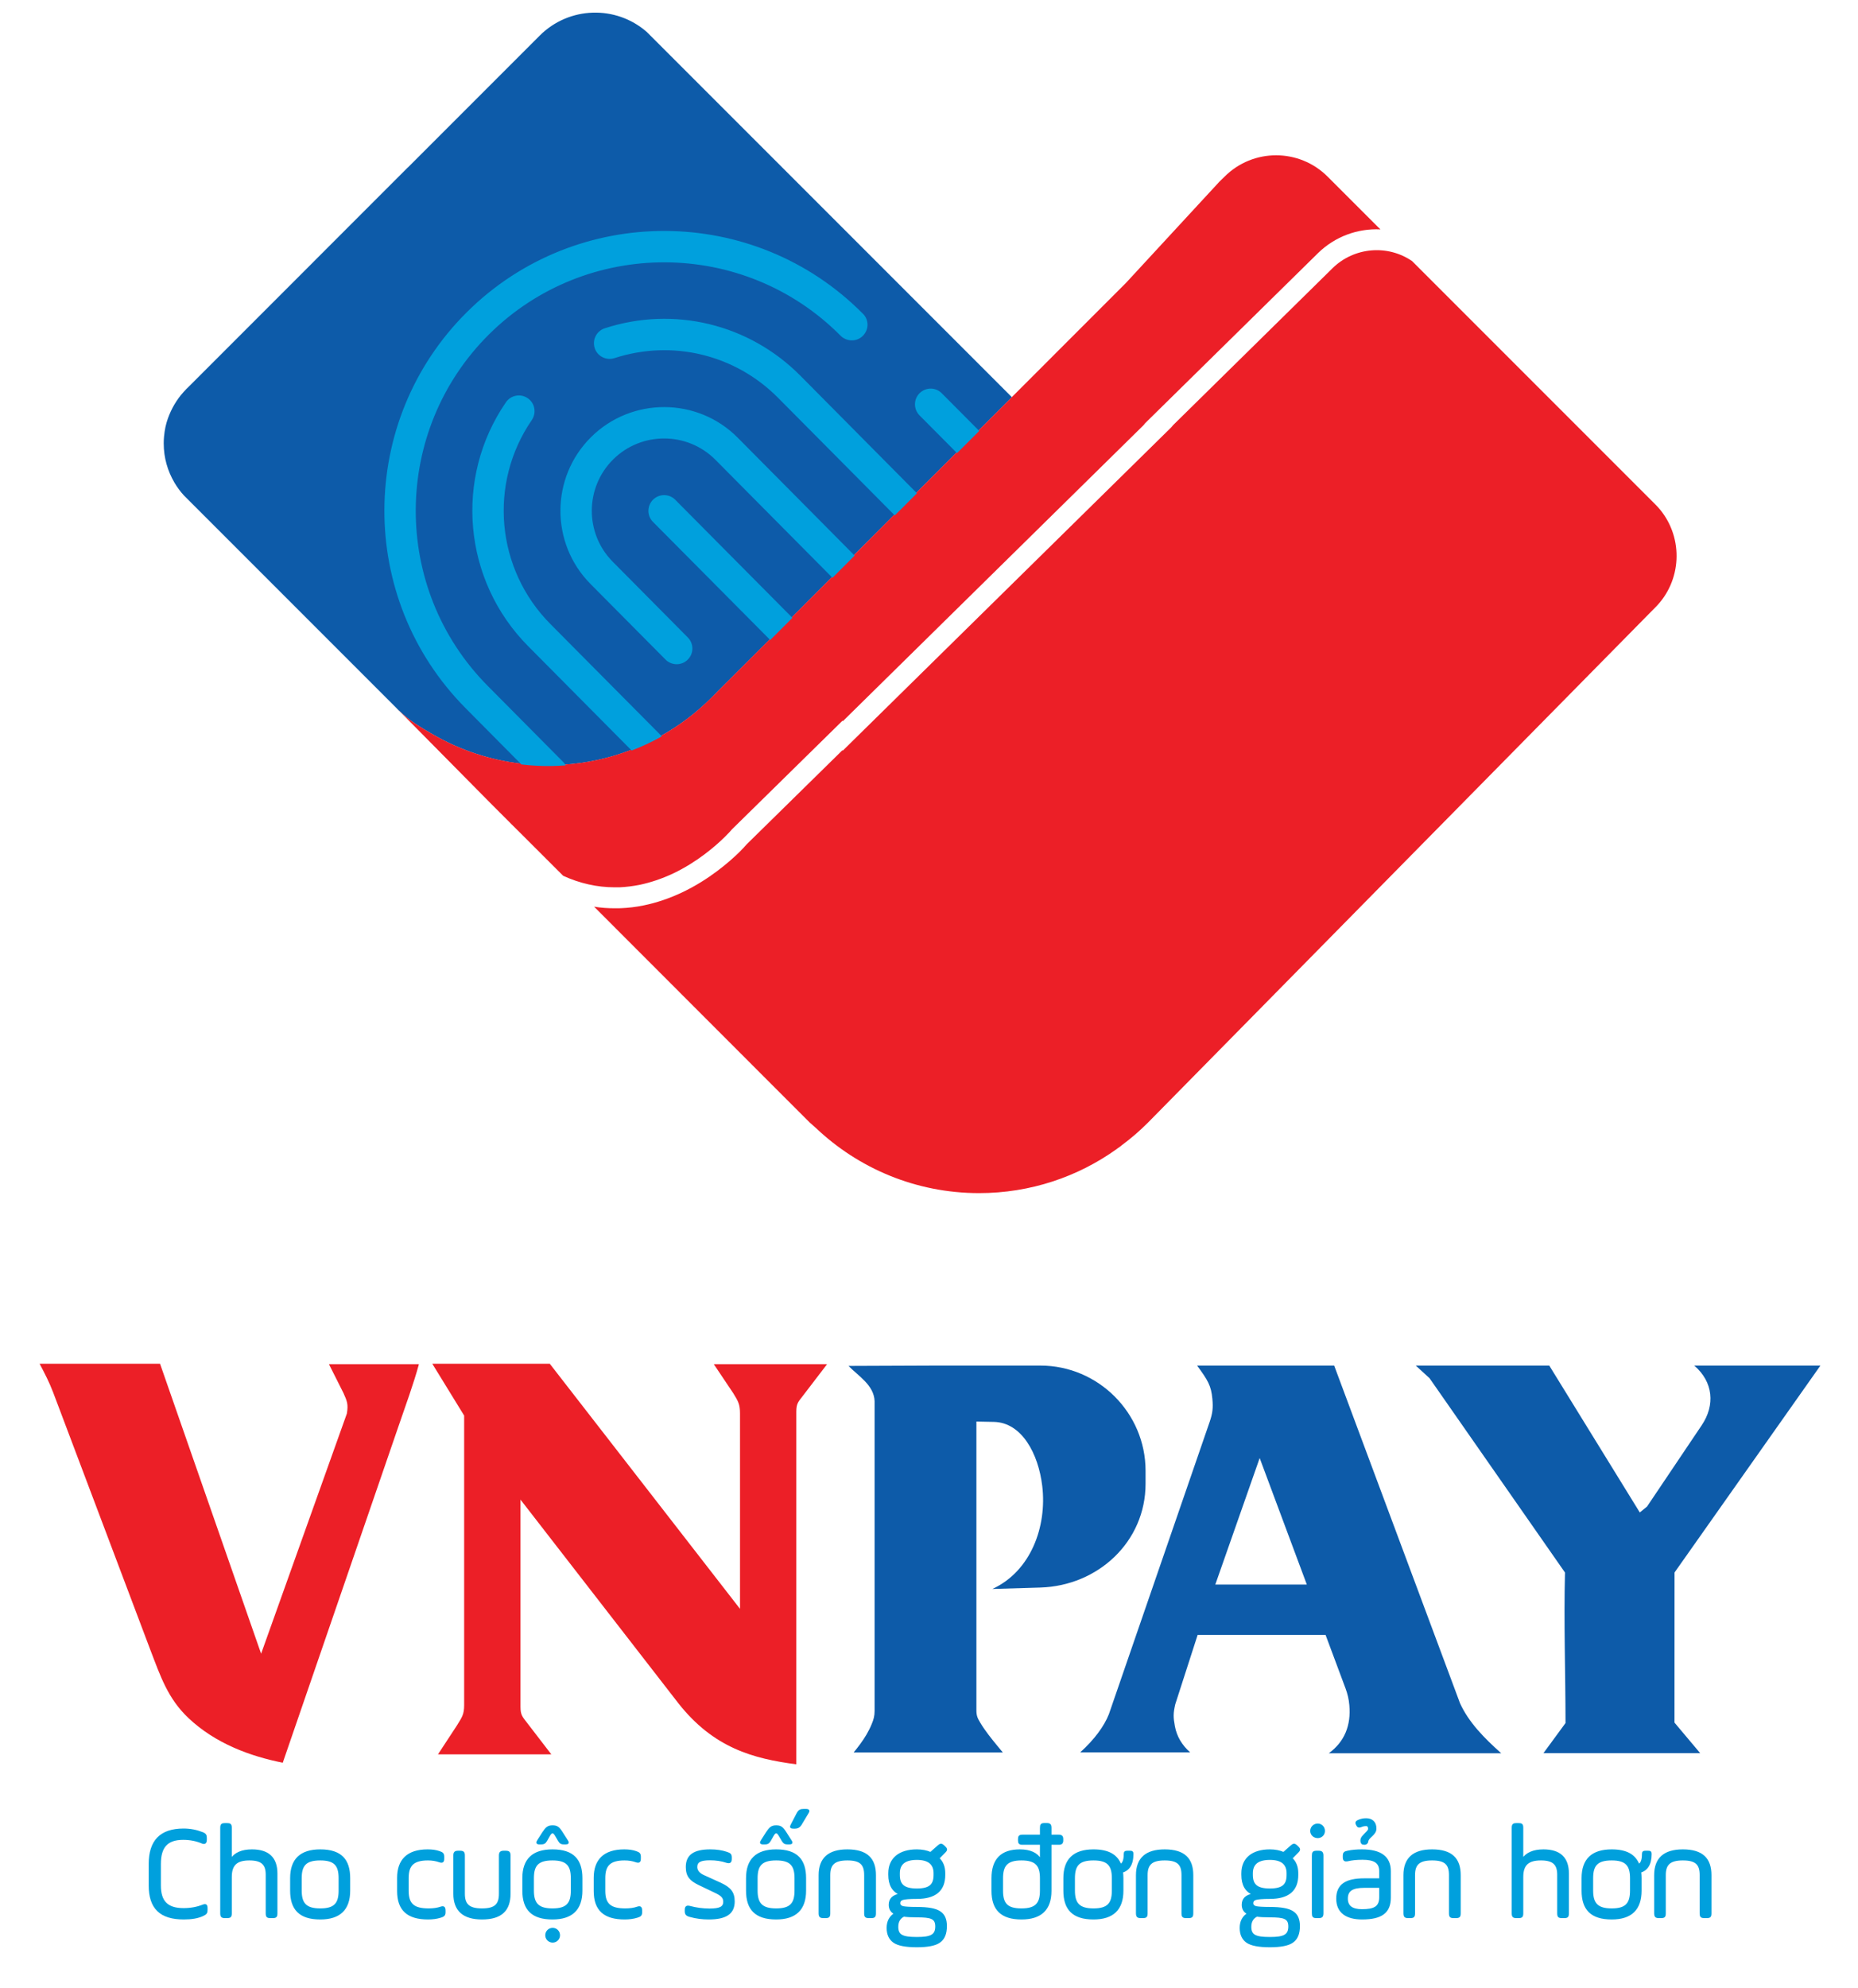 <svg width="43" height="46" viewBox="0 0 43 46" fill="none" xmlns="http://www.w3.org/2000/svg">
<path fill-rule="evenodd" clip-rule="evenodd" d="M27.705 31.593C27.956 31.937 28.03 32.057 28.058 32.363C28.078 32.576 28.063 32.697 27.995 32.896L25.663 39.659C25.553 39.937 25.328 40.244 24.999 40.542H27.544C27.356 40.374 27.235 40.175 27.191 39.938C27.151 39.721 27.152 39.639 27.199 39.43L27.717 37.824H30.678L31.14 39.062C31.188 39.191 31.216 39.312 31.228 39.451C31.269 39.913 31.12 40.294 30.753 40.562H34.743C34.352 40.213 33.992 39.849 33.79 39.406L30.877 31.593H27.705ZM36.219 36.381L33.084 31.885L32.765 31.593H35.855L37.95 34.991L38.118 34.854L39.384 32.972C39.695 32.51 39.653 31.973 39.21 31.593H42.13L38.754 36.38L38.753 39.853L39.348 40.56H35.72L36.231 39.863C36.231 38.706 36.189 37.535 36.219 36.381ZM19.638 31.601L21.642 31.593H24.077C25.416 31.593 26.512 32.688 26.512 34.027V34.327C26.512 35.666 25.416 36.687 24.077 36.728L22.967 36.761C23.859 36.351 24.233 35.314 24.121 34.38C24.032 33.63 23.646 32.91 23.003 32.896L22.597 32.888V39.56C22.597 39.69 22.619 39.744 22.688 39.858C22.797 40.04 22.942 40.221 23.092 40.403C23.131 40.45 23.17 40.497 23.209 40.544H19.756C19.808 40.481 19.859 40.416 19.907 40.35C20.012 40.208 20.105 40.056 20.174 39.887C20.219 39.779 20.241 39.699 20.241 39.583V32.415C20.227 32.042 19.856 31.829 19.638 31.601ZM30.244 36.659H28.126L29.153 33.732L30.244 36.659ZM23.418 9.189L20.822 11.785L20.693 11.913L19.867 12.739L17.94 14.667L17.812 14.797H17.811L16.594 16.011V16.013L16.467 16.141C16.102 16.506 15.699 16.805 15.27 17.041C15.053 17.161 14.831 17.264 14.604 17.351C14.099 17.546 13.568 17.66 13.033 17.693C12.706 17.715 12.373 17.707 12.047 17.667C11.341 17.583 10.649 17.357 10.017 16.991C9.746 16.835 9.469 16.672 9.238 16.443C9.237 16.443 9.237 16.443 9.235 16.442C9.185 16.393 9.135 16.343 9.084 16.29L4.256 11.462C4.174 11.372 4.1 11.273 4.038 11.167C3.88 10.899 3.789 10.591 3.789 10.258C3.789 10.206 3.791 10.153 3.796 10.103C3.803 10.025 3.814 9.952 3.829 9.879C3.836 9.851 3.843 9.823 3.85 9.795C3.853 9.784 3.856 9.772 3.86 9.76C3.927 9.539 4.036 9.328 4.187 9.14C4.228 9.091 4.27 9.044 4.315 8.997L4.399 8.915L9.435 3.877H9.437L12.489 0.825C13.169 0.145 14.253 0.115 14.967 0.738L23.418 9.189Z" fill="#0D5BA9"/>
<path fill-rule="evenodd" clip-rule="evenodd" d="M12.046 34.694V39.488C12.046 39.682 12.091 39.717 12.21 39.873L12.76 40.588H10.136C10.283 40.363 10.431 40.138 10.579 39.912C10.693 39.726 10.742 39.663 10.742 39.447V32.75L10.005 31.551H12.724L17.126 37.221V32.702C17.126 32.486 17.083 32.417 16.969 32.231C16.821 32.005 16.667 31.786 16.52 31.561H19.141L18.594 32.276C18.474 32.432 18.429 32.467 18.429 32.662V40.818C17.437 40.687 16.512 40.444 15.69 39.393L12.046 34.694ZM0.917 31.551H3.704L6.043 38.259L8.028 32.702C8.063 32.486 8.033 32.417 7.95 32.231C7.84 32.005 7.723 31.786 7.613 31.561H9.695C9.572 32.014 9.389 32.512 9.232 32.969L6.544 40.781C5.81 40.635 4.992 40.345 4.359 39.745C3.883 39.294 3.714 38.781 3.479 38.169L1.231 32.216C1.142 31.981 1.033 31.77 0.917 31.551ZM38.307 14.055L38.179 14.184L32.512 19.936L26.562 25.978C26.372 26.167 26.174 26.339 25.964 26.493C25.957 26.5 25.949 26.507 25.94 26.514C25.912 26.534 25.883 26.556 25.853 26.576C25.849 26.579 25.846 26.581 25.843 26.584C24.946 27.226 23.845 27.603 22.659 27.603C21.193 27.603 19.862 27.027 18.878 26.092C18.875 26.09 18.875 26.09 18.874 26.089C18.829 26.05 18.785 26.011 18.741 25.971L17.718 24.948L14.843 22.071L13.749 20.976C13.905 21.002 14.063 21.013 14.221 21.013L14.354 21.012C14.537 21.005 14.72 20.984 14.9 20.946C15.194 20.886 15.491 20.785 15.784 20.647C16.412 20.35 16.881 19.938 17.105 19.72C17.192 19.634 17.257 19.561 17.285 19.529L19.496 17.357L19.504 17.367L27.108 9.885L27.148 9.837L30.842 6.202C31.34 5.716 32.116 5.652 32.681 6.041L33.556 6.916C33.558 6.916 33.558 6.918 33.558 6.918L38.307 11.667C38.349 11.709 38.389 11.752 38.426 11.798C38.964 12.462 38.923 13.44 38.307 14.055ZM9.174 16.379C9.194 16.399 9.215 16.419 9.235 16.439C9.465 16.668 9.745 16.832 10.017 16.989C10.648 17.355 11.341 17.581 12.047 17.664C12.372 17.705 12.705 17.713 13.033 17.691C13.567 17.658 14.098 17.543 14.604 17.348C14.831 17.261 15.053 17.159 15.27 17.039C15.698 16.803 16.102 16.503 16.466 16.138L16.594 16.011V16.009L17.81 14.794H17.812L17.94 14.665L18.299 14.305L19.252 13.352L19.867 12.738L20.692 11.911L20.822 11.783L26.053 6.551L28.211 4.214C28.216 4.209 28.219 4.206 28.224 4.2L28.34 4.087C28.999 3.428 30.067 3.428 30.726 4.087L31.907 5.268H31.909L31.948 5.307C31.425 5.281 30.897 5.47 30.503 5.856L26.505 9.788L26.465 9.837L19.508 16.683L19.497 16.675L16.935 19.192L16.918 19.212C16.911 19.221 16.856 19.283 16.764 19.373C16.562 19.57 16.14 19.942 15.576 20.209C15.32 20.329 15.059 20.417 14.803 20.471C14.649 20.501 14.493 20.521 14.34 20.528H14.224C13.818 20.528 13.418 20.437 13.034 20.262L12.067 19.296L11.83 19.061L11.789 19.019L11.339 18.569L9.174 16.379C9.144 16.35 9.114 16.319 9.084 16.288L9.174 16.379Z" fill="#EC1F27"/>
<path d="M21.858 43.376C21.858 43.734 21.646 43.913 21.219 43.913C21.053 43.913 20.944 43.922 20.891 43.938C20.843 43.953 20.817 43.984 20.817 44.03C20.817 44.074 20.843 44.102 20.894 44.117C20.947 44.129 21.056 44.136 21.219 44.136C21.475 44.136 21.651 44.167 21.747 44.232C21.847 44.293 21.896 44.401 21.896 44.559C21.896 44.735 21.847 44.855 21.744 44.927C21.646 44.998 21.469 45.032 21.219 45.032C20.962 45.032 20.784 44.998 20.684 44.927C20.589 44.858 20.538 44.751 20.538 44.603C20.538 44.454 20.597 44.342 20.712 44.272C20.629 44.232 20.586 44.163 20.586 44.068C20.586 43.932 20.669 43.851 20.836 43.826C20.662 43.755 20.576 43.604 20.576 43.376V43.338C20.576 43.001 20.814 42.804 21.219 42.804C21.339 42.804 21.445 42.825 21.537 42.865L21.714 42.708C21.766 42.662 21.79 42.662 21.841 42.708L21.861 42.729C21.912 42.776 21.912 42.801 21.861 42.85L21.722 42.992C21.812 43.076 21.858 43.19 21.858 43.338V43.376ZM30.028 43.376C30.028 43.734 29.816 43.913 29.389 43.913C29.223 43.913 29.113 43.922 29.061 43.938C29.013 43.953 28.987 43.984 28.987 44.03C28.987 44.074 29.013 44.102 29.064 44.117C29.117 44.129 29.226 44.136 29.389 44.136C29.645 44.136 29.821 44.167 29.917 44.232C30.017 44.293 30.066 44.401 30.066 44.559C30.066 44.735 30.017 44.855 29.914 44.927C29.816 44.998 29.639 45.032 29.389 45.032C29.133 45.032 28.954 44.998 28.854 44.927C28.759 44.858 28.709 44.751 28.709 44.603C28.709 44.454 28.767 44.342 28.883 44.272C28.799 44.232 28.756 44.163 28.756 44.068C28.756 43.932 28.838 43.851 29.006 43.826C28.832 43.755 28.747 43.604 28.747 43.376V43.338C28.747 43.001 28.984 42.804 29.389 42.804C29.509 42.804 29.615 42.825 29.707 42.865L29.884 42.708C29.936 42.662 29.96 42.662 30.011 42.708L30.031 42.729C30.082 42.776 30.082 42.801 30.031 42.85L29.892 42.992C29.982 43.076 30.028 43.19 30.028 43.338V43.376ZM12.791 44.62C12.83 44.62 12.87 44.635 12.898 44.664C12.957 44.723 12.957 44.821 12.898 44.88C12.87 44.909 12.83 44.924 12.791 44.924H12.79C12.751 44.924 12.711 44.909 12.682 44.88C12.623 44.821 12.623 44.723 12.682 44.664C12.711 44.635 12.751 44.62 12.79 44.62H12.791ZM20.916 44.324C20.82 44.37 20.771 44.457 20.771 44.577C20.771 44.778 20.885 44.831 21.219 44.831C21.54 44.831 21.663 44.778 21.663 44.569C21.663 44.374 21.55 44.34 21.219 44.34C21.086 44.34 20.985 44.334 20.916 44.324ZM29.087 44.324C28.99 44.37 28.941 44.457 28.941 44.577C28.941 44.778 29.055 44.831 29.389 44.831C29.71 44.831 29.834 44.778 29.834 44.569C29.834 44.374 29.72 44.34 29.389 44.34C29.256 44.34 29.155 44.334 29.087 44.324ZM32.17 43.901C32.17 44.244 31.97 44.389 31.523 44.389C31.169 44.389 30.943 44.246 30.943 43.925C30.943 43.604 31.153 43.474 31.574 43.474H31.938V43.289C31.938 43.079 31.796 43.008 31.533 43.008C31.397 43.008 31.282 43.02 31.193 43.042C31.12 43.057 31.095 43.038 31.095 42.964V42.94C31.095 42.869 31.113 42.85 31.188 42.835C31.289 42.813 31.4 42.804 31.521 42.804C31.953 42.804 32.17 42.964 32.17 43.289V43.901ZM17.284 43.74V43.452C17.284 43.02 17.509 42.804 17.963 42.804C18.442 42.804 18.637 43.029 18.637 43.452V43.74C18.637 44.173 18.412 44.389 17.963 44.389C17.482 44.389 17.284 44.163 17.284 43.74ZM15.866 44.191C15.866 44.114 15.89 44.095 15.964 44.112C16.11 44.151 16.262 44.173 16.419 44.173C16.657 44.173 16.756 44.129 16.756 43.997C16.756 43.898 16.703 43.845 16.555 43.775L16.178 43.595C15.981 43.499 15.89 43.407 15.89 43.193C15.89 42.925 16.064 42.804 16.438 42.804C16.583 42.804 16.71 42.823 16.823 42.862C16.898 42.888 16.917 42.905 16.917 42.977V43.005C16.917 43.082 16.889 43.1 16.817 43.079C16.697 43.038 16.567 43.02 16.431 43.02C16.206 43.02 16.119 43.069 16.119 43.193C16.119 43.28 16.175 43.348 16.282 43.397L16.677 43.576C16.885 43.675 16.985 43.771 16.985 43.99C16.985 44.266 16.8 44.389 16.401 44.389C16.256 44.389 16.11 44.371 15.964 44.33C15.887 44.309 15.866 44.28 15.866 44.215V44.191ZM10.74 43.811C10.74 44.055 10.842 44.17 11.155 44.17C11.467 44.17 11.565 44.058 11.565 43.811V42.933C11.565 42.857 11.587 42.835 11.664 42.835H11.697C11.782 42.835 11.797 42.857 11.797 42.933V43.811C11.797 44.185 11.609 44.389 11.155 44.389C10.725 44.389 10.51 44.197 10.51 43.811V42.933C10.51 42.857 10.53 42.835 10.608 42.835H10.641C10.725 42.835 10.74 42.857 10.74 42.933V43.811ZM6.733 43.74V43.452C6.733 43.021 6.958 42.804 7.412 42.804C7.891 42.804 8.086 43.029 8.086 43.452V43.74C8.086 44.173 7.861 44.389 7.412 44.389C6.931 44.389 6.733 44.163 6.733 43.74ZM13.759 43.444C13.759 43.038 13.978 42.804 14.447 42.804C14.55 42.804 14.639 42.816 14.719 42.844C14.794 42.869 14.813 42.891 14.813 42.961V42.992C14.813 43.069 14.794 43.091 14.719 43.066C14.642 43.038 14.553 43.023 14.454 43.023C14.107 43.023 13.99 43.159 13.99 43.447V43.747C13.99 44.059 14.13 44.17 14.473 44.17C14.577 44.17 14.671 44.157 14.751 44.129C14.822 44.105 14.843 44.129 14.843 44.207V44.238C14.843 44.303 14.822 44.327 14.745 44.349C14.658 44.376 14.563 44.389 14.457 44.389C13.984 44.389 13.759 44.185 13.759 43.749V43.444ZM3.705 43.619C3.705 43.978 3.855 44.163 4.248 44.163C4.409 44.163 4.557 44.136 4.694 44.083C4.765 44.055 4.785 44.074 4.785 44.151V44.188C4.785 44.253 4.768 44.277 4.694 44.311C4.578 44.365 4.431 44.389 4.254 44.389C3.714 44.389 3.46 44.148 3.46 43.619V43.125C3.46 42.591 3.714 42.322 4.248 42.322C4.403 42.322 4.545 42.35 4.678 42.402C4.752 42.429 4.768 42.458 4.768 42.52V42.56C4.768 42.637 4.737 42.659 4.672 42.63C4.542 42.575 4.396 42.547 4.24 42.547C3.865 42.547 3.705 42.729 3.705 43.125V43.619ZM9.209 43.444C9.209 43.038 9.427 42.804 9.897 42.804C10 42.804 10.089 42.816 10.169 42.844C10.244 42.869 10.263 42.891 10.263 42.961V42.992C10.263 43.069 10.244 43.091 10.169 43.066C10.092 43.038 10.003 43.023 9.904 43.023C9.557 43.023 9.44 43.159 9.44 43.447V43.747C9.44 44.059 9.579 44.17 9.922 44.17C10.027 44.17 10.12 44.157 10.201 44.129C10.272 44.105 10.293 44.129 10.293 44.207V44.238C10.293 44.303 10.272 44.327 10.195 44.349C10.107 44.376 10.013 44.389 9.907 44.389C9.434 44.389 9.209 44.185 9.209 43.749V43.444ZM24.628 43.74V43.452C24.628 43.021 24.853 42.804 25.307 42.804C25.65 42.804 25.845 42.919 25.932 43.141C25.981 43.119 26.025 43.06 26.025 42.893C26.025 42.847 26.043 42.835 26.095 42.835H26.149C26.201 42.835 26.213 42.847 26.213 42.893C26.213 43.144 26.114 43.264 25.972 43.307C25.977 43.354 25.981 43.4 25.981 43.452V43.74C25.981 44.173 25.756 44.389 25.307 44.389C24.826 44.389 24.628 44.163 24.628 43.74ZM36.621 43.74V43.452C36.621 43.021 36.845 42.804 37.3 42.804C37.643 42.804 37.837 42.919 37.924 43.141C37.973 43.119 38.018 43.06 38.018 42.893C38.018 42.847 38.035 42.835 38.087 42.835H38.141C38.193 42.835 38.206 42.847 38.206 42.893C38.206 43.144 38.106 43.264 37.964 43.307C37.97 43.354 37.973 43.4 37.973 43.452V43.74C37.973 44.173 37.749 44.389 37.3 44.389C36.818 44.389 36.621 44.163 36.621 43.74ZM12.789 42.804C13.266 42.805 13.46 43.03 13.46 43.452V43.74C13.46 44.172 13.236 44.388 12.789 44.389H12.786C12.305 44.389 12.107 44.163 12.107 43.74V43.452C12.107 43.02 12.332 42.804 12.786 42.804H12.789ZM24.589 42.575C24.589 42.64 24.566 42.661 24.502 42.661H24.316V43.744C24.316 44.173 24.092 44.389 23.64 44.389C23.174 44.389 22.964 44.173 22.964 43.744V43.455C22.964 43.02 23.176 42.804 23.603 42.804C23.84 42.804 24.002 42.878 24.086 43.029V42.661H23.665C23.593 42.661 23.578 42.64 23.578 42.575V42.55C23.578 42.486 23.593 42.464 23.665 42.464H24.086V42.294C24.086 42.21 24.1 42.195 24.184 42.195H24.218C24.294 42.195 24.316 42.21 24.316 42.294V42.464H24.502C24.566 42.464 24.589 42.486 24.589 42.55V42.575ZM26.541 44.259C26.541 44.342 26.525 44.358 26.441 44.358H26.408C26.331 44.358 26.308 44.342 26.308 44.259V43.382C26.308 42.995 26.525 42.804 26.954 42.804C27.41 42.804 27.598 43.008 27.598 43.382V44.259C27.598 44.342 27.582 44.358 27.498 44.358H27.462C27.378 44.358 27.362 44.342 27.362 44.259V43.382C27.362 43.135 27.267 43.023 26.954 43.023C26.642 43.023 26.541 43.138 26.541 43.382V44.259ZM32.73 44.259C32.73 44.342 32.714 44.358 32.631 44.358H32.597C32.52 44.358 32.498 44.342 32.498 44.259V43.382C32.498 42.995 32.714 42.804 33.143 42.804C33.599 42.804 33.787 43.008 33.787 43.382V44.259C33.787 44.342 33.771 44.358 33.687 44.358H33.651C33.567 44.358 33.552 44.342 33.552 44.259V43.382C33.552 43.135 33.457 43.023 33.143 43.023C32.831 43.023 32.73 43.138 32.73 43.382V44.259ZM38.533 44.259C38.533 44.342 38.518 44.358 38.434 44.358H38.4C38.323 44.358 38.301 44.342 38.301 44.259V43.382C38.301 42.995 38.518 42.804 38.946 42.804C39.402 42.804 39.59 43.008 39.59 43.382V44.259C39.59 44.342 39.575 44.358 39.491 44.358H39.455C39.37 44.358 39.354 44.342 39.354 44.259V43.382C39.354 43.135 39.26 43.023 38.946 43.023C38.635 43.023 38.533 43.138 38.533 43.382V44.259ZM19.197 44.259C19.197 44.342 19.181 44.358 19.098 44.358H19.064C18.986 44.358 18.964 44.342 18.964 44.259V43.382C18.964 42.995 19.181 42.804 19.61 42.804C20.066 42.804 20.254 43.008 20.254 43.382V44.259C20.254 44.342 20.238 44.358 20.154 44.358H20.117C20.034 44.358 20.018 44.342 20.018 44.259V43.382C20.018 43.135 19.923 43.023 19.61 43.023C19.298 43.023 19.197 43.138 19.197 43.382V44.259ZM35.004 42.294C35.004 42.21 35.024 42.196 35.102 42.196H35.137C35.219 42.196 35.235 42.21 35.235 42.294V43.014C35.328 42.875 35.488 42.804 35.72 42.804C36.1 42.804 36.291 42.983 36.291 43.345V44.259C36.291 44.342 36.276 44.358 36.194 44.358H36.155C36.074 44.358 36.057 44.342 36.057 44.259V43.372C36.057 43.128 35.948 43.023 35.662 43.023C35.364 43.023 35.235 43.141 35.235 43.424V44.259C35.235 44.342 35.219 44.358 35.137 44.358H35.102C35.024 44.358 35.004 44.342 35.004 44.259V42.294ZM5.115 42.294C5.115 42.21 5.135 42.196 5.213 42.196H5.247C5.33 42.196 5.346 42.21 5.346 42.294V43.014C5.439 42.875 5.599 42.804 5.831 42.804C6.211 42.804 6.402 42.983 6.402 43.345V44.259C6.402 44.342 6.386 44.358 6.304 44.358H6.266C6.184 44.358 6.168 44.342 6.168 44.259V43.372C6.168 43.128 6.059 43.023 5.772 43.023C5.475 43.023 5.346 43.141 5.346 43.424V44.259C5.346 44.342 5.33 44.358 5.247 44.358H5.213C5.135 44.358 5.115 44.342 5.115 44.259V42.294ZM30.379 42.933C30.379 42.857 30.393 42.835 30.477 42.835H30.512C30.588 42.835 30.61 42.857 30.61 42.933V44.259C30.61 44.342 30.588 44.358 30.512 44.358H30.477C30.393 44.358 30.379 44.342 30.379 44.259V42.933ZM31.938 43.657H31.577C31.302 43.657 31.175 43.73 31.175 43.925C31.175 44.102 31.289 44.188 31.521 44.188C31.804 44.188 31.938 44.123 31.938 43.891V43.657ZM23.195 43.74C23.195 44.037 23.298 44.17 23.64 44.17C23.977 44.17 24.086 44.037 24.086 43.74V43.452C24.086 43.156 23.977 43.023 23.64 43.023C23.304 43.023 23.195 43.156 23.195 43.452V43.74ZM18.406 43.452C18.406 43.156 18.3 43.023 17.963 43.023C17.621 43.023 17.515 43.156 17.515 43.452V43.74C17.515 44.037 17.628 44.17 17.963 44.17C18.3 44.17 18.406 44.037 18.406 43.74V43.452ZM7.855 43.452C7.855 43.155 7.749 43.023 7.412 43.023C7.07 43.023 6.964 43.155 6.964 43.452V43.74C6.964 44.037 7.075 44.17 7.412 44.17C7.749 44.17 7.855 44.037 7.855 43.74V43.452ZM25.75 43.452C25.75 43.155 25.644 43.023 25.307 43.023C24.965 43.023 24.859 43.155 24.859 43.452V43.74C24.859 44.037 24.972 44.17 25.307 44.17C25.644 44.17 25.75 44.037 25.75 43.74V43.452ZM37.742 43.452C37.742 43.155 37.636 43.023 37.3 43.023C36.958 43.023 36.852 43.155 36.852 43.452V43.74C36.852 44.037 36.964 44.17 37.3 44.17C37.636 44.17 37.742 44.037 37.742 43.74V43.452ZM12.786 43.023C12.444 43.023 12.338 43.155 12.338 43.452V43.74C12.338 44.037 12.451 44.17 12.786 44.17H12.79C13.124 44.169 13.229 44.036 13.229 43.74V43.452C13.229 43.157 13.124 43.024 12.79 43.023H12.786ZM29.794 43.338C29.794 43.119 29.658 43.011 29.389 43.011C29.113 43.011 28.977 43.119 28.977 43.338V43.376C28.977 43.598 29.077 43.709 29.389 43.709C29.7 43.709 29.794 43.598 29.794 43.376V43.338ZM21.624 43.338C21.624 43.119 21.488 43.011 21.219 43.011C20.944 43.011 20.807 43.119 20.807 43.338V43.376C20.807 43.598 20.907 43.709 21.219 43.709C21.53 43.709 21.624 43.598 21.624 43.376V43.338ZM31.577 42.661C31.518 42.661 31.512 42.64 31.503 42.602C31.493 42.516 31.549 42.479 31.642 42.381C31.666 42.356 31.681 42.334 31.681 42.309C31.681 42.257 31.656 42.232 31.626 42.229C31.594 42.226 31.533 42.235 31.49 42.257C31.455 42.269 31.428 42.269 31.406 42.223L31.393 42.198C31.376 42.152 31.406 42.136 31.438 42.121C31.512 42.09 31.561 42.084 31.619 42.084C31.74 42.084 31.84 42.152 31.836 42.309C31.836 42.445 31.656 42.501 31.648 42.602C31.648 42.627 31.622 42.656 31.591 42.661H31.577ZM17.744 42.398C17.819 42.285 17.861 42.248 17.963 42.248C18.065 42.248 18.108 42.279 18.183 42.398L18.3 42.581C18.338 42.637 18.325 42.653 18.26 42.653H18.235C18.17 42.653 18.143 42.64 18.108 42.581L18.037 42.461C17.988 42.374 17.939 42.374 17.89 42.461L17.822 42.581C17.787 42.64 17.759 42.653 17.694 42.653H17.667C17.602 42.653 17.593 42.633 17.628 42.581L17.744 42.398ZM12.789 42.248C12.889 42.248 12.932 42.279 13.006 42.398L13.123 42.581C13.161 42.636 13.148 42.652 13.085 42.653H13.058C12.993 42.653 12.966 42.64 12.932 42.581L12.861 42.461C12.836 42.418 12.812 42.396 12.788 42.396H12.787C12.763 42.396 12.738 42.417 12.713 42.461L12.645 42.581C12.611 42.64 12.583 42.652 12.519 42.653H12.491C12.425 42.653 12.416 42.633 12.451 42.581L12.568 42.398C12.642 42.285 12.685 42.248 12.786 42.248H12.789ZM30.645 42.359C30.645 42.442 30.58 42.507 30.497 42.507C30.409 42.507 30.341 42.442 30.341 42.359C30.341 42.275 30.409 42.207 30.497 42.207C30.58 42.207 30.645 42.275 30.645 42.359ZM18.532 42.214C18.5 42.263 18.458 42.288 18.399 42.288H18.368C18.297 42.288 18.287 42.272 18.322 42.21L18.452 41.96C18.491 41.886 18.523 41.868 18.607 41.868H18.637C18.721 41.868 18.733 41.886 18.686 41.957L18.532 42.214ZM19.954 7.759C19.82 7.891 19.6 7.888 19.466 7.753C17.224 5.495 13.564 5.482 11.305 7.722C9.049 9.963 9.033 13.623 11.275 15.882L13.03 17.651C13.041 17.663 13.053 17.677 13.06 17.69C13.051 17.69 13.043 17.692 13.035 17.692C12.715 17.714 12.393 17.705 12.075 17.668L10.786 16.368C8.278 13.84 8.292 9.742 10.82 7.233C13.349 4.724 17.446 4.74 19.954 7.268L19.96 7.273C20.094 7.408 20.091 7.624 19.954 7.759ZM15.287 17.031C15.281 17.035 15.277 17.036 15.271 17.04C15.06 17.156 14.845 17.257 14.623 17.342L12.233 14.933C10.738 13.425 10.524 11.064 11.724 9.317C11.832 9.16 12.046 9.12 12.203 9.228C12.361 9.335 12.399 9.55 12.292 9.708C11.279 11.182 11.46 13.175 12.722 14.447L15.287 17.031ZM19.753 12.854L19.266 13.341L16.572 10.626C15.915 9.962 14.839 9.959 14.177 10.616C13.515 11.274 13.51 12.348 14.169 13.01L15.905 14.761C16.039 14.896 16.039 15.114 15.903 15.248C15.769 15.383 15.55 15.381 15.416 15.247L13.678 13.496C12.754 12.563 12.759 11.052 13.691 10.127C14.624 9.201 16.137 9.207 17.061 10.14L19.753 12.854ZM18.313 14.294L17.826 14.781L15.125 12.061C14.991 11.927 14.992 11.708 15.127 11.573C15.263 11.439 15.482 11.441 15.614 11.575L18.313 14.294ZM21.195 11.412L20.824 11.784L20.708 11.898L18.019 9.189C17.021 8.184 15.564 7.831 14.214 8.268C14.034 8.326 13.839 8.227 13.781 8.048C13.722 7.866 13.821 7.671 14.003 7.612C15.599 7.095 17.327 7.513 18.508 8.703L21.195 11.412ZM22.637 9.97L22.149 10.457L21.294 9.597C21.16 9.461 21.161 9.243 21.295 9.11C21.432 8.975 21.649 8.975 21.783 9.112L22.637 9.97Z" fill="#00A0DD" stroke="#00A0DD" stroke-width="0.037" stroke-miterlimit="10"/>
</svg>
